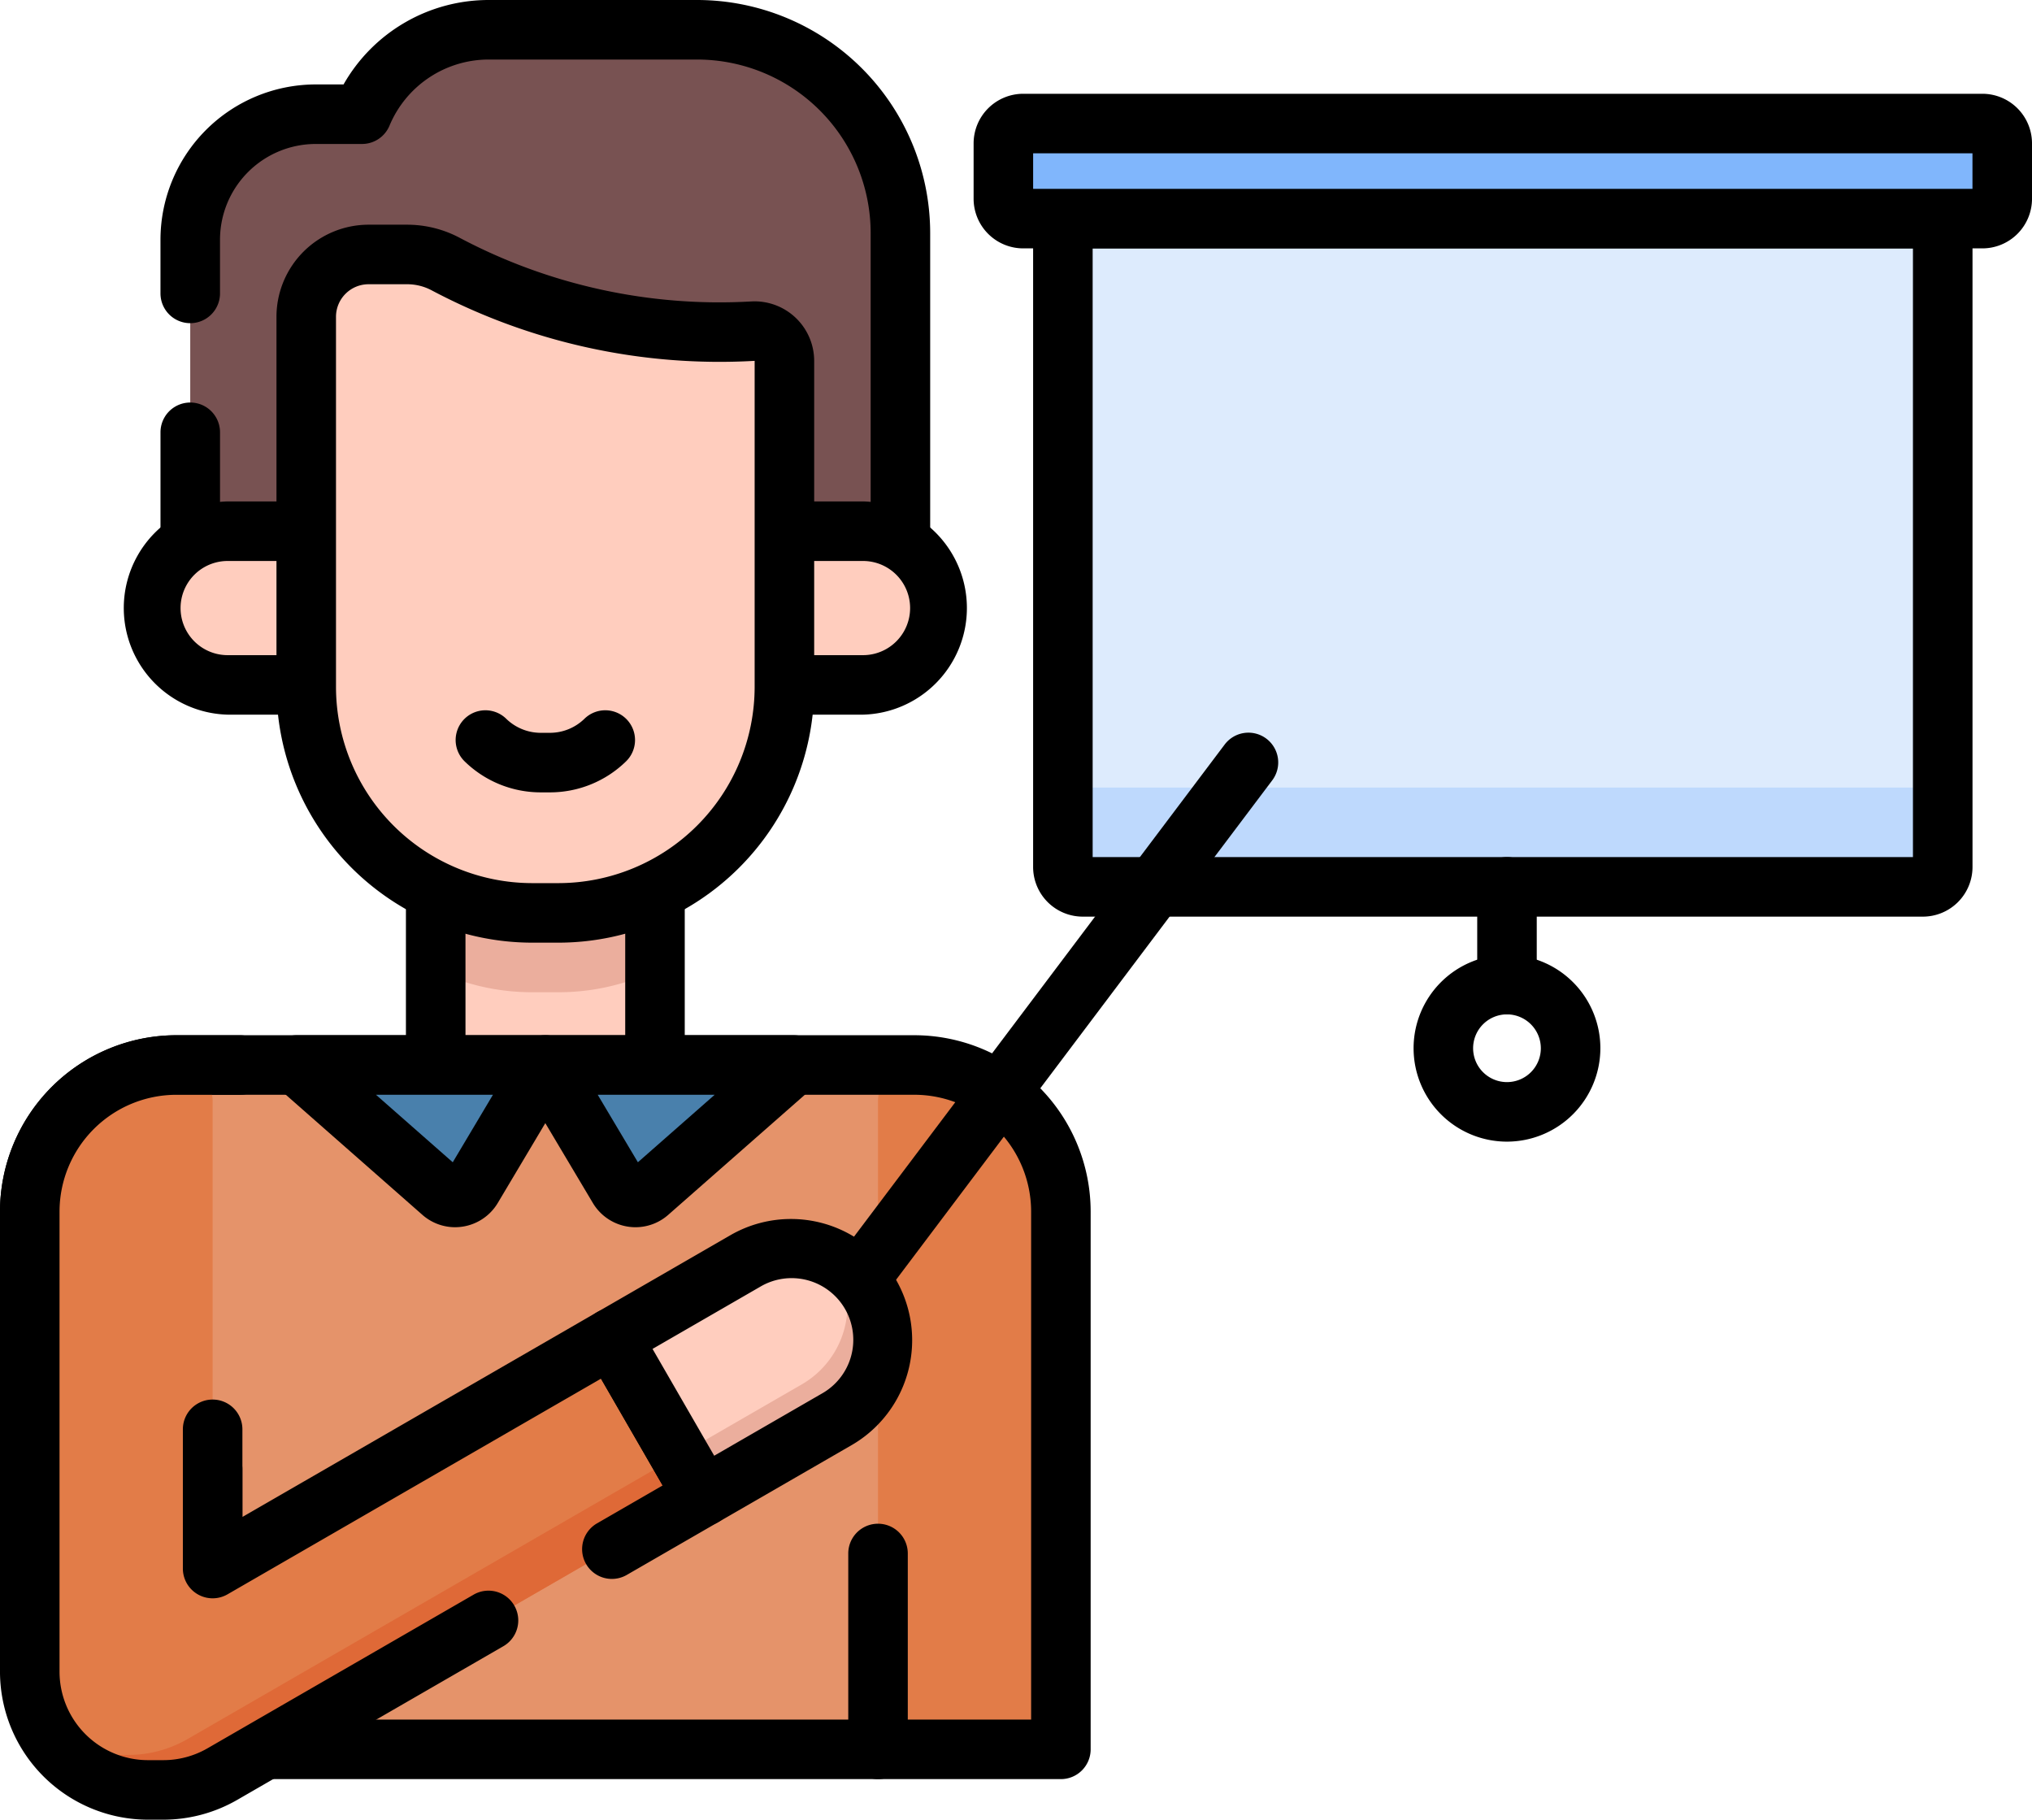 <svg xmlns="http://www.w3.org/2000/svg" width="251.5" height="225.205" viewBox="0 0 251.5 225.205">
  <g id="g9154" transform="translate(0 -35.688)">
    <g id="g9160" transform="translate(23.546 39.372)">
      <g id="path9162" transform="translate(0 0)">
        <path id="Trazado_263727" data-name="Trazado 263727" d="M126.66,45.688h-25.78a17.025,17.025,0,0,0-15.7,10.45H79.443a15.53,15.53,0,0,0-15.53,15.53v46.337h87.9V70.838a25.15,25.15,0,0,0-25.151-25.15" transform="translate(-63.913 -45.688)" fill="#785252"/>
      </g>
    </g>
    <g id="g9164" transform="translate(19.862 35.688)">
      <g id="path9166">
        <path id="Trazado_263728" data-name="Trazado 263728" d="M145.5,115.373H57.6a3.684,3.684,0,0,1-3.684-3.684v-22.5a3.684,3.684,0,0,1,7.368,0V108h80.529V64.522a21.49,21.49,0,0,0-21.466-21.466H94.565a13.312,13.312,0,0,0-12.307,8.189,3.684,3.684,0,0,1-3.4,2.261H73.128A11.859,11.859,0,0,0,61.282,65.352V72a3.684,3.684,0,0,1-7.368,0V65.352A19.235,19.235,0,0,1,73.128,46.138h3.446a20.656,20.656,0,0,1,17.992-10.45h25.78A28.867,28.867,0,0,1,149.18,64.522v47.167A3.684,3.684,0,0,1,145.5,115.373Z" transform="translate(-53.914 -35.688)"/>
      </g>
    </g>
    <g id="path9168" transform="translate(53.926 123.707)">
      <path id="Trazado_263729" data-name="Trazado 263729" d="M146.375,321.554h27.137V274.6H146.375Z" transform="translate(-146.375 -274.604)" fill="#ffcdbe"/>
    </g>
    <g id="g9170" transform="translate(53.926 123.707)">
      <g id="path9172">
        <path id="Trazado_263730" data-name="Trazado 263730" d="M173.512,274.6H146.375v32.11a27.857,27.857,0,0,0,11.94,2.675h3.254a27.854,27.854,0,0,0,11.943-2.676Z" transform="translate(-146.375 -274.604)" fill="#ebae9d"/>
      </g>
    </g>
    <g id="path9174" transform="translate(50.242 120.023)">
      <path id="Trazado_263731" data-name="Trazado 263731" d="M167.2,318.922H140.059a3.684,3.684,0,0,1-3.684-3.684v-46.95a3.684,3.684,0,0,1,3.684-3.684H167.2a3.684,3.684,0,0,1,3.684,3.684v46.95A3.684,3.684,0,0,1,167.2,318.922Zm-23.453-7.368h19.769V271.972H143.743Z" transform="translate(-136.375 -264.604)"/>
    </g>
    <g id="g9176" transform="translate(18.665 101.427)">
      <g id="path9178">
        <path id="Trazado_263732" data-name="Trazado 263732" d="M50.663,223.639a9.512,9.512,0,0,0,9.512,9.512h78.638a9.511,9.511,0,0,0,0-19.023H60.175a9.511,9.511,0,0,0-9.512,9.511" transform="translate(-50.663 -214.128)" fill="#ffcdbe"/>
      </g>
    </g>
    <g id="g9180" transform="translate(14.981 97.743)">
      <g id="path9182" transform="translate(0 0)">
        <path id="Trazado_263733" data-name="Trazado 263733" d="M132.5,230.519H53.859a13.2,13.2,0,0,1,0-26.391H132.5a13.2,13.2,0,0,1,0,26.391ZM53.859,211.5a5.827,5.827,0,0,0,0,11.655H132.5a5.827,5.827,0,0,0,0-11.655Z" transform="translate(-40.664 -204.128)"/>
      </g>
    </g>
    <g id="g9184" transform="translate(37.903 67.181)">
      <g id="path9186" transform="translate(0 0)">
        <path id="Trazado_263734" data-name="Trazado 263734" d="M162.067,134.343V174.69A27.968,27.968,0,0,1,134.1,202.658h-3.253a27.963,27.963,0,0,1-27.963-27.964V128.881a7.71,7.71,0,0,1,7.709-7.71h4.82a10.12,10.12,0,0,1,4.77,1.211,71.936,71.936,0,0,0,37.956,8.282,3.694,3.694,0,0,1,3.929,3.679" transform="translate(-102.883 -121.171)" fill="#ffcdbe"/>
      </g>
    </g>
    <g id="g9188" transform="translate(34.218 63.497)">
      <g id="path9190" transform="translate(0 0)">
        <path id="Trazado_263735" data-name="Trazado 263735" d="M127.783,200.026h-3.253a31.683,31.683,0,0,1-31.647-31.647V122.565a11.407,11.407,0,0,1,11.394-11.394h4.82a13.856,13.856,0,0,1,6.506,1.646,68.668,68.668,0,0,0,36,7.854,7.378,7.378,0,0,1,7.832,7.357v40.346A31.688,31.688,0,0,1,127.783,200.026Zm-23.507-81.486a4.03,4.03,0,0,0-4.026,4.026v45.813a24.307,24.307,0,0,0,24.279,24.279h3.253a24.311,24.311,0,0,0,24.284-24.284V128.021a76.127,76.127,0,0,1-39.938-8.707,6.465,6.465,0,0,0-3.032-.775Z" transform="translate(-92.882 -111.171)"/>
      </g>
    </g>
    <g id="g9192" transform="translate(56.393 123.593)">
      <g id="path9194">
        <path id="Trazado_263736" data-name="Trazado 263736" d="M164.75,284.452h-1.155a13.46,13.46,0,0,1-9.4-3.827,3.684,3.684,0,1,1,5.125-5.294,6.13,6.13,0,0,0,4.277,1.752h1.155a6.128,6.128,0,0,0,4.277-1.753,3.684,3.684,0,1,1,5.125,5.294A13.461,13.461,0,0,1,164.75,284.452Z" transform="translate(-153.071 -274.294)"/>
      </g>
    </g>
    <g id="g9196" transform="translate(3.684 167.491)">
      <g id="path9198" transform="translate(0 0)">
        <path id="Trazado_263737" data-name="Trazado 263737" d="M137.622,411.589v66.558H32.632V443.454H10V411.589a18.14,18.14,0,0,1,18.137-18.137h91.348a18.14,18.14,0,0,1,18.137,18.137" transform="translate(-10 -393.452)" fill="#e5936a"/>
      </g>
    </g>
    <g id="g9200" transform="translate(108.673 167.491)">
      <g id="path9202" transform="translate(0 0)">
        <path id="Trazado_263738" data-name="Trazado 263738" d="M299.475,393.452a4.5,4.5,0,0,0-4.5,4.5v80.2h22.634V411.589a18.137,18.137,0,0,0-18.137-18.137" transform="translate(-294.979 -393.452)" fill="#e27c48"/>
      </g>
    </g>
    <g id="g9204" transform="translate(104.989 224.264)">
      <g id="path9206">
        <path id="Trazado_263739" data-name="Trazado 263739" d="M288.663,579.161a3.684,3.684,0,0,1-3.684-3.684V551.238a3.684,3.684,0,0,1,7.368,0v24.239A3.684,3.684,0,0,1,288.663,579.161Z" transform="translate(-284.979 -547.554)"/>
      </g>
    </g>
    <g id="g9208" transform="translate(0 163.807)">
      <g id="path9210" transform="translate(0 0)">
        <path id="Trazado_263740" data-name="Trazado 263740" d="M131.306,475.515H26.316a3.684,3.684,0,0,1-3.684-3.684V440.821H3.684A3.684,3.684,0,0,1,0,437.137V405.273a21.846,21.846,0,0,1,21.821-21.822h91.348a21.846,21.846,0,0,1,21.821,21.822v66.558A3.685,3.685,0,0,1,131.306,475.515ZM30,468.147h97.622V405.273a14.47,14.47,0,0,0-14.453-14.453H21.821A14.47,14.47,0,0,0,7.368,405.273v28.181H26.316A3.684,3.684,0,0,1,30,437.137Z" transform="translate(0 -383.451)"/>
      </g>
    </g>
    <g id="g9212" transform="translate(131.553 62.744)">
      <g id="path9214" transform="translate(0 0)">
        <path id="Trazado_263741" data-name="Trazado 263741" d="M357.085,109.129v80.244a2.456,2.456,0,0,0,2.456,2.456H463.525a2.456,2.456,0,0,0,2.456-2.456V109.129Z" transform="translate(-357.085 -109.129)" fill="#ddebfd"/>
      </g>
    </g>
    <g id="g9216" transform="translate(131.553 130.703)">
      <g id="path9218">
        <path id="Trazado_263742" data-name="Trazado 263742" d="M463.525,296.05H359.541a2.456,2.456,0,0,1-2.456-2.456V305.88a2.456,2.456,0,0,0,2.456,2.456H463.525a2.456,2.456,0,0,0,2.456-2.456V293.594a2.456,2.456,0,0,1-2.456,2.456" transform="translate(-357.085 -293.594)" fill="#bed9fd"/>
      </g>
    </g>
    <g id="g9220" transform="translate(127.869 59.06)">
      <g id="path9222" transform="translate(0 0)">
        <path id="Trazado_263743" data-name="Trazado 263743" d="M457.21,189.2H353.225a6.147,6.147,0,0,1-6.14-6.14V102.813a3.684,3.684,0,0,1,3.684-3.684h108.9a3.684,3.684,0,0,1,3.684,3.684v80.244A6.147,6.147,0,0,1,457.21,189.2Zm-102.756-7.368H455.981V106.5H354.453Z" transform="translate(-347.085 -99.129)"/>
      </g>
    </g>
    <g id="g9224" transform="translate(124.187 50.978)">
      <g id="path9226" transform="translate(0 0)">
        <path id="Trazado_263744" data-name="Trazado 263744" d="M337.09,86.5V79.648a2.456,2.456,0,0,1,2.456-2.456H458.263a2.456,2.456,0,0,1,2.456,2.456V86.5a2.456,2.456,0,0,1-2.456,2.456H339.546A2.456,2.456,0,0,1,337.09,86.5" transform="translate(-337.09 -77.192)" fill="#80b6fc"/>
      </g>
    </g>
    <g id="g9228" transform="translate(120.503 47.294)">
      <g id="path9230">
        <path id="Trazado_263745" data-name="Trazado 263745" d="M451.948,86.326H333.23a6.147,6.147,0,0,1-6.14-6.14V73.332a6.147,6.147,0,0,1,6.14-6.14H451.948a6.147,6.147,0,0,1,6.14,6.14v6.854A6.147,6.147,0,0,1,451.948,86.326ZM334.458,78.958H450.719v-4.4H334.458Z" transform="translate(-327.09 -67.192)"/>
      </g>
    </g>
    <g id="g9232" transform="translate(3.684 167.491)">
      <g id="path9234" transform="translate(0 0)">
        <path id="Trazado_263746" data-name="Trazado 263746" d="M82.049,427.242l-49.415,28.53V397.948a4.5,4.5,0,0,0-4.5-4.5A18.14,18.14,0,0,0,10,411.573v56.965a14.631,14.631,0,0,0,14.632,14.632h1.893a14.628,14.628,0,0,0,7.316-1.961l59.524-34.366Z" transform="translate(-10.001 -393.452)" fill="#e27c48"/>
      </g>
    </g>
    <g id="g9236" transform="translate(6.03 215.763)">
      <g id="path9238">
        <path id="Trazado_263747" data-name="Trazado 263747" d="M93.065,525.27,33.541,559.636a14.634,14.634,0,0,1-7.316,1.96H24.333a14.556,14.556,0,0,1-7.964-2.36,14.616,14.616,0,0,0,12.286,6.69h1.893a14.624,14.624,0,0,0,7.316-1.961L97.387,529.6l-2.956-5.118Z" transform="translate(-16.369 -524.481)" fill="#df6937"/>
      </g>
    </g>
    <g id="g9240" transform="translate(0 163.807)">
      <g id="path9242">
        <path id="Trazado_263748" data-name="Trazado 263748" d="M20.209,480.538H18.317A18.337,18.337,0,0,1,0,462.222V405.257a21.85,21.85,0,0,1,21.82-21.8H29.7a3.684,3.684,0,1,1,0,7.368H21.821A14.472,14.472,0,0,0,7.369,405.26v56.962a10.96,10.96,0,0,0,10.948,10.948h1.893a10.96,10.96,0,0,0,5.474-1.467L58.62,452.687a3.684,3.684,0,0,1,3.684,6.381L29.368,478.083A18.337,18.337,0,0,1,20.209,480.538Z" transform="translate(-0.001 -383.452)"/>
      </g>
    </g>
    <g id="g9244" transform="translate(22.634 197.597)">
      <g id="path9246">
        <path id="Trazado_263749" data-name="Trazado 263749" d="M65.12,511.068a3.684,3.684,0,0,1-3.684-3.684v-17.23a3.684,3.684,0,1,1,7.368,0V501l43.888-25.339a3.684,3.684,0,0,1,5.033,1.348l11.316,19.6a3.684,3.684,0,0,1-1.348,5.032l-11.317,6.534a3.684,3.684,0,0,1-3.684-6.381l8.126-4.691-7.633-13.22L66.962,510.575A3.679,3.679,0,0,1,65.12,511.068Z" transform="translate(-61.436 -475.17)"/>
      </g>
    </g>
    <g id="g9248" transform="translate(96.973 126.382)">
      <g id="path9250">
        <path id="Trazado_263750" data-name="Trazado 263750" d="M266.9,360.726a3.685,3.685,0,0,1-2.94-5.9l53.851-71.491a3.684,3.684,0,1,1,5.885,4.433l-53.851,71.492A3.678,3.678,0,0,1,266.9,360.726Z" transform="translate(-263.222 -281.865)"/>
      </g>
    </g>
    <g id="g9252" transform="translate(75.732 190.233)">
      <g id="path9254">
        <path id="Trazado_263751" data-name="Trazado 263751" d="M205.566,466.23l16.508-9.531a11.317,11.317,0,1,1,11.317,19.6l-16.508,9.531Z" transform="translate(-205.566 -455.181)" fill="#ffcdbe"/>
      </g>
    </g>
    <g id="g9256" transform="translate(84.094 191.687)">
      <g id="path9258">
        <path id="Trazado_263752" data-name="Trazado 263752" d="M251.867,463.334a11.266,11.266,0,0,0-4.255-4.206,11.314,11.314,0,0,1-4.209,15.335L228.262,483.2l2.955,5.119,16.508-9.53a11.317,11.317,0,0,0,4.142-15.459" transform="translate(-228.262 -459.128)" fill="#ebae9d"/>
      </g>
    </g>
    <g id="g9260" transform="translate(72.048 186.553)">
      <g id="path9262">
        <path id="Trazado_263753" data-name="Trazado 263753" d="M210.569,483.207a3.682,3.682,0,0,1-3.194-1.843l-11.317-19.6a3.684,3.684,0,0,1,1.348-5.032l16.508-9.531a15,15,0,1,1,15,25.982l-16.507,9.531A3.669,3.669,0,0,1,210.569,483.207Zm-6.287-21.937,7.632,13.22,13.317-7.689a7.633,7.633,0,1,0-7.632-13.22Z" transform="translate(-195.565 -445.194)"/>
      </g>
    </g>
    <g id="g9264" transform="translate(67.495 167.491)">
      <g id="path9266" transform="translate(0 0)">
        <path id="Trazado_263754" data-name="Trazado 263754" d="M183.208,393.452l9.047,15.194a2.457,2.457,0,0,0,3.732.588l17.955-15.782Z" transform="translate(-183.208 -393.452)" fill="#4980ac"/>
      </g>
    </g>
    <g id="g9268" transform="translate(36.762 167.491)">
      <g id="path9270" transform="translate(0 0)">
        <path id="Trazado_263755" data-name="Trazado 263755" d="M130.519,393.452l-9.047,15.194a2.457,2.457,0,0,1-3.732.588L99.786,393.452Z" transform="translate(-99.786 -393.452)" fill="#4980ac"/>
      </g>
    </g>
    <g id="g9272" transform="translate(63.811 163.807)">
      <g id="path9274">
        <path id="Trazado_263756" data-name="Trazado 263756" d="M188.055,407.214a6.147,6.147,0,0,1-5.282-3l-9.047-15.194a3.684,3.684,0,0,1,3.166-5.569h30.733a3.684,3.684,0,0,1,2.432,6.451L192.1,405.685A6.121,6.121,0,0,1,188.055,407.214Zm-4.682-16.394,4.975,8.355,9.505-8.355Z" transform="translate(-173.207 -383.452)"/>
      </g>
    </g>
    <g id="g9276" transform="translate(33.078 163.807)">
      <g id="path9278">
        <path id="Trazado_263757" data-name="Trazado 263757" d="M113.04,407.214a6.122,6.122,0,0,1-4.047-1.527L91.038,389.9a3.684,3.684,0,0,1,2.432-6.451H124.2a3.684,3.684,0,0,1,3.165,5.569l-9.047,15.194a6.148,6.148,0,0,1-5.282,3Zm-9.8-16.394,9.505,8.356,4.975-8.356Z" transform="translate(-89.786 -383.452)"/>
      </g>
    </g>
    <g id="g9280" transform="translate(182.835 141.76)">
      <g id="path9282">
        <path id="Trazado_263758" data-name="Trazado 263758" d="M499.968,343.076a3.684,3.684,0,0,1-3.684-3.684v-12.1a3.684,3.684,0,1,1,7.368,0v12.1A3.684,3.684,0,0,1,499.968,343.076Z" transform="translate(-496.284 -323.609)"/>
      </g>
    </g>
    <g id="g9284" transform="translate(174.96 153.859)">
      <g id="path9286">
        <path id="Trazado_263759" data-name="Trazado 263759" d="M486.468,379.568a11.559,11.559,0,1,1,11.558-11.559A11.572,11.572,0,0,1,486.468,379.568Zm0-15.75a4.191,4.191,0,1,0,4.19,4.191A4.2,4.2,0,0,0,486.468,363.818Z" transform="translate(-474.909 -356.45)"/>
      </g>
    </g>
  </g>
</svg>
